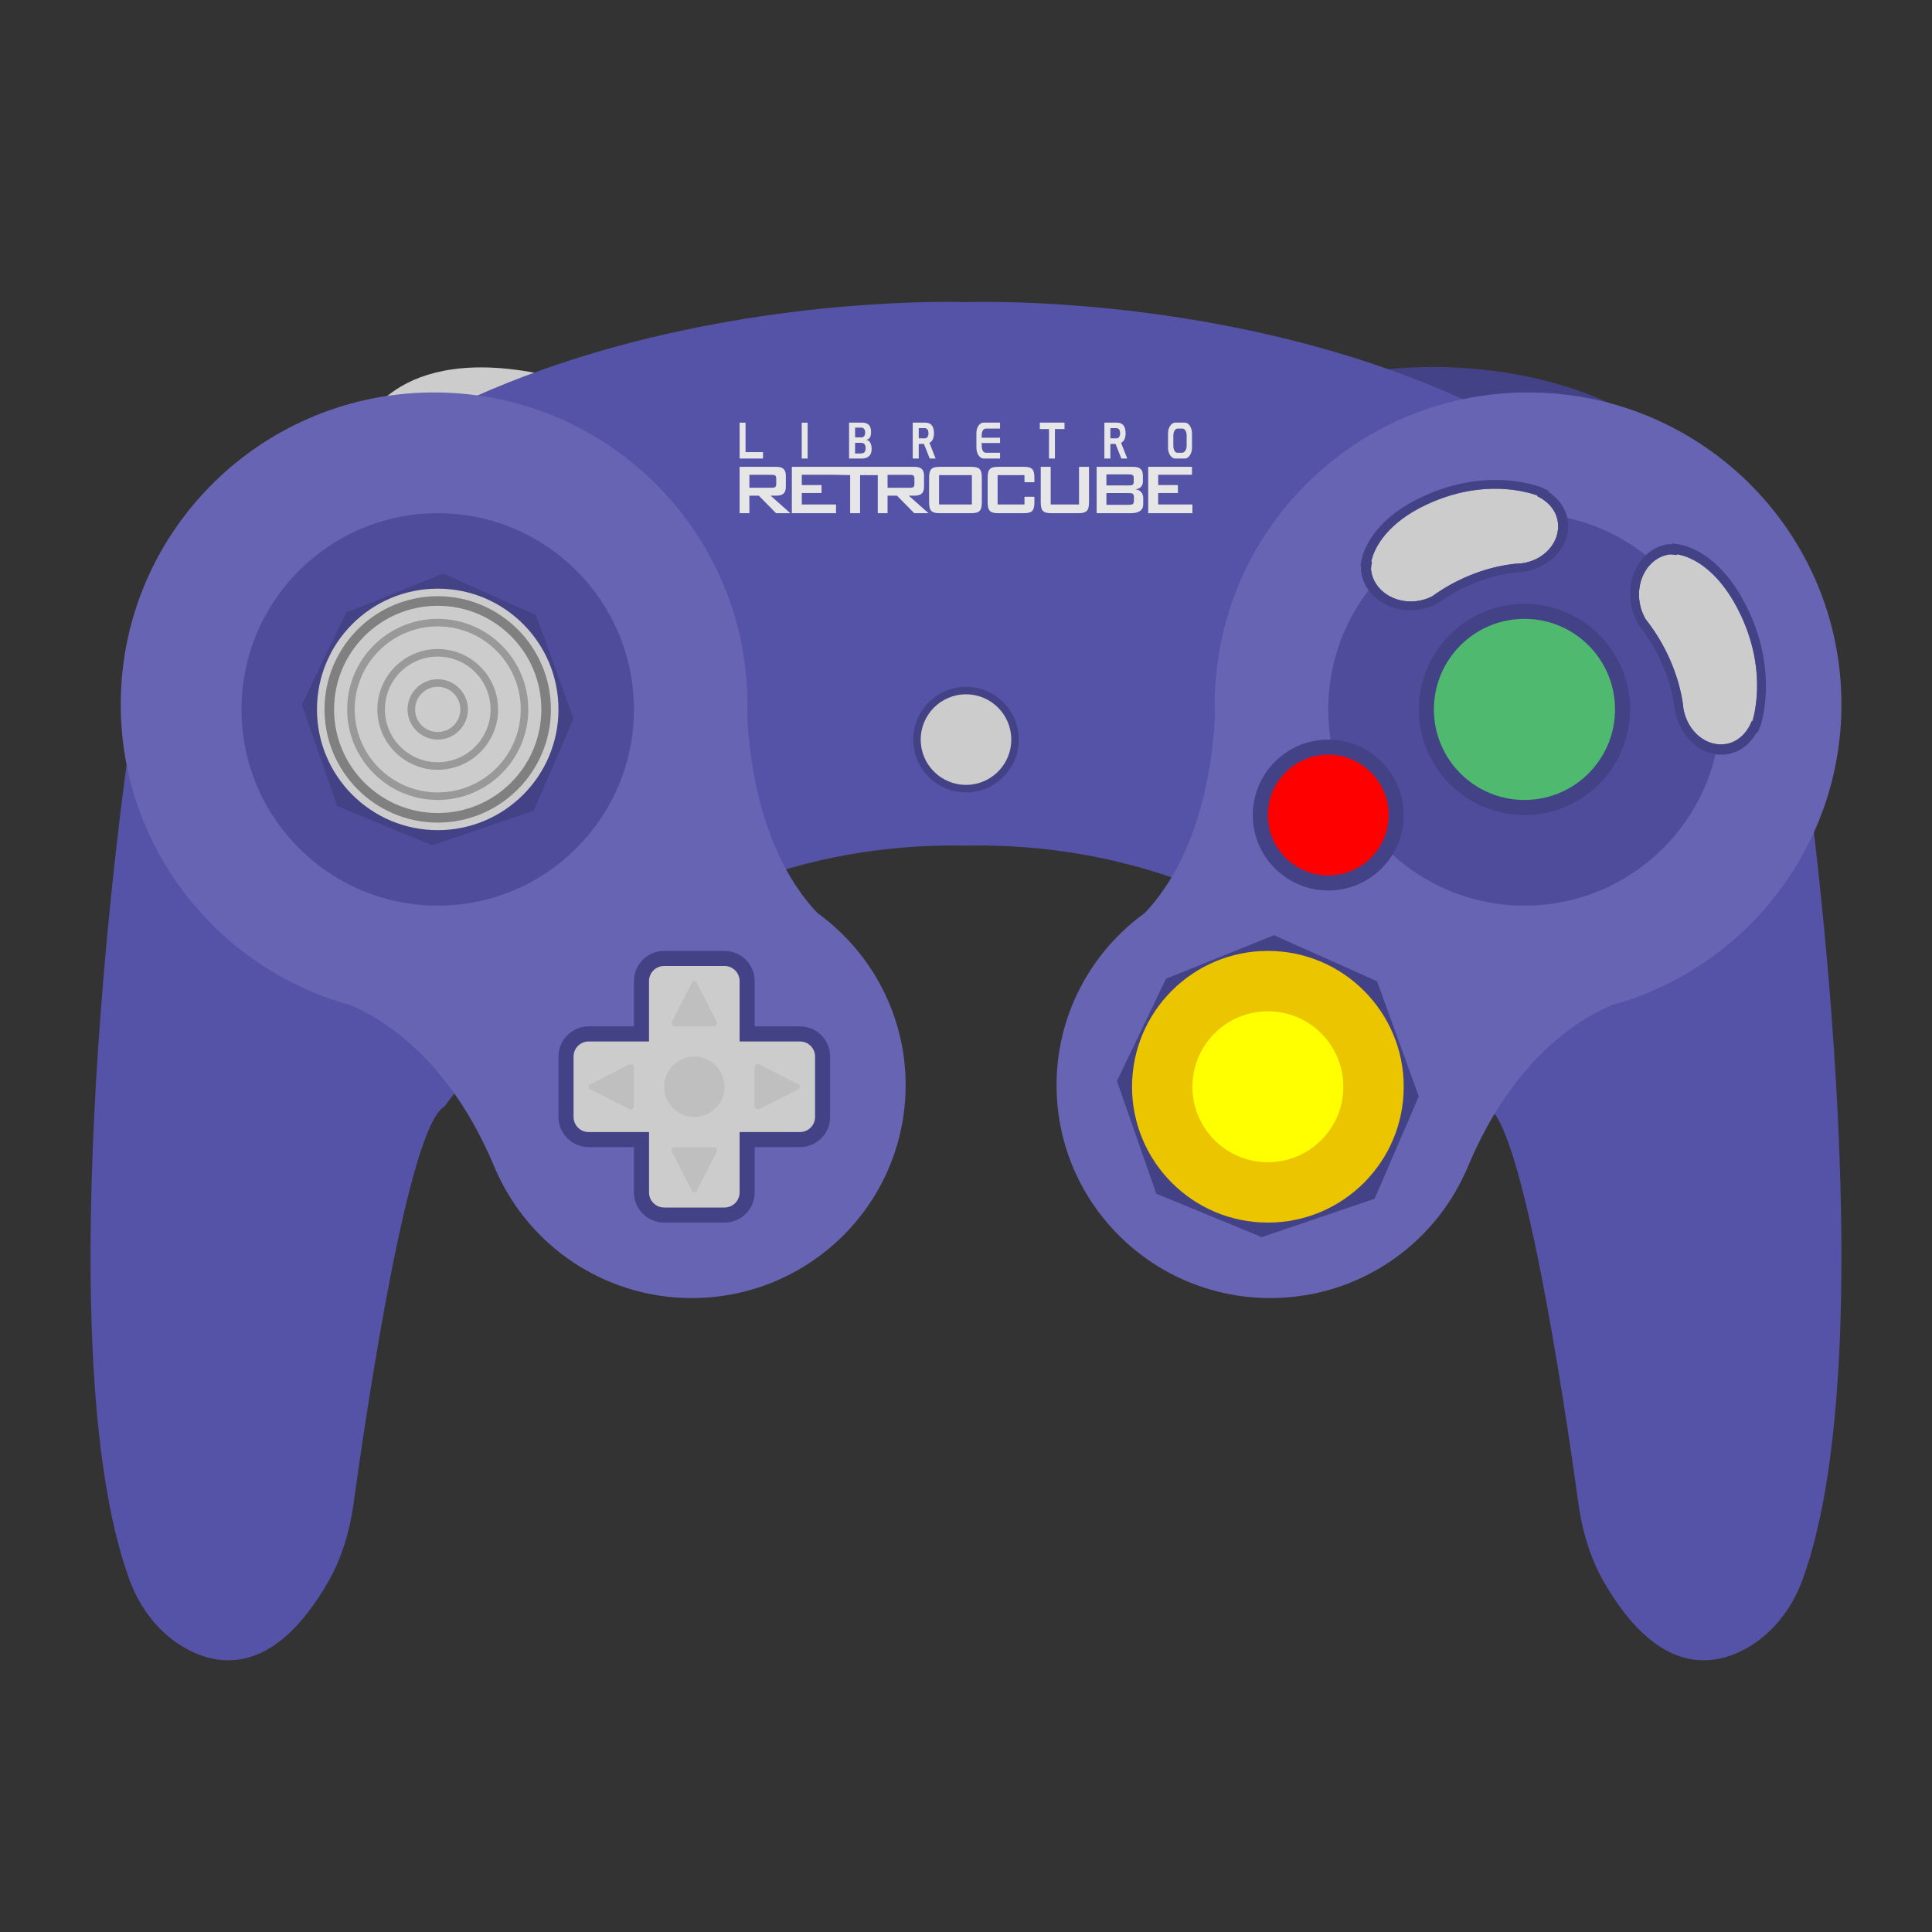 <?xml version="1.0" encoding="UTF-8" standalone="no"?>
<svg
   xmlns:dc="http://purl.org/dc/elements/1.1/"
   xmlns:cc="http://creativecommons.org/ns#"
   xmlns:rdf="http://www.w3.org/1999/02/22-rdf-syntax-ns#"
   xmlns:svg="http://www.w3.org/2000/svg"
   xmlns="http://www.w3.org/2000/svg"
   xmlns:sodipodi="http://sodipodi.sourceforge.net/DTD/sodipodi-0.dtd"
   xmlns:inkscape="http://www.inkscape.org/namespaces/inkscape"
   viewBox="0 0 341.333 341.333"
   height="256"
   width="256"
   xml:space="preserve"
   id="svg2"
   version="1.1"
   sodipodi:docname="Nintendo - GameCube.svg"
   inkscape:version="0.92.2 (5c3e80d, 2017-08-06)"><rect x="0" y="0" width="341.333" height="341.333" fill="#333333" stroke="none"/><sodipodi:namedview
     pagecolor="#ffffff"
     bordercolor="#666666"
     borderopacity="1"
     objecttolerance="10"
     gridtolerance="10"
     guidetolerance="10"
     inkscape:pageopacity="0"
     inkscape:pageshadow="2"
     inkscape:window-width="1920"
     inkscape:window-height="1001"
     id="namedview112"
     showgrid="false"
     inkscape:pagecheckerboard="true"
     inkscape:zoom="2.7656249"
     inkscape:cx="162.10983"
     inkscape:cy="154.17226"
     inkscape:window-x="-9"
     inkscape:window-y="-9"
     inkscape:window-maximized="1"
     inkscape:current-layer="svg2" /><defs
     id="defs6"><clipPath
       id="clipPath18"
       clipPathUnits="userSpaceOnUse"><path
         id="path16"
         d="M 0,256 H 256 V 0 H 0 Z" /></clipPath><clipPath
       id="clipPath26"
       clipPathUnits="userSpaceOnUse"><path
         id="path24"
         d="M 3.999,228 H 252 V 32 H 3.999 Z" /></clipPath></defs><g
     id="g22"
     transform="matrix(1.333,0,0,-1.333,0,341.333)" /><path
     id="path38"
     style="fill:#444286;fill-opacity:1;fill-rule:nonzero;stroke:none;stroke-width:1.333"
     d="m 245.333,65.236 c 0,0 32.249,-4.343 53.335,15.6 l -39.336,-5.557 z"
     inkscape:connector-curvature="0" /><path
     id="path42"
     style="fill:#cccccc;fill-opacity:1;fill-rule:nonzero;stroke:none;stroke-width:1.333"
     d="m 64,75.577 c 0,0 5.473,-15.023 32,-9.412 l -13.164,9.412 z"
     inkscape:connector-curvature="0" /><path
     id="path46"
     style="fill:#5553a8;fill-opacity:1;fill-rule:nonzero;stroke:none;stroke-width:1.333"
     d="m 318.768,133.688 c -28.28,-83.313 -143.065,-80.473 -148.101,-80.309 -5.036,-0.164 -119.82,-3.004 -148.101,80.309 0,0 -14.979,103.62 0.315,145.424 1.905,5.211 5.452,9.773 10.347,12.343 6.324,3.319 15.62,3.797 24.689,-11.876 2.467,-4.263 3.873,-9.059 4.549,-13.944 2.495,-18.043 9.759,-66.657 16.032,-70.104 0,0 33.04,-47.383 92.169,-46.131 59.131,-1.252 92.169,46.131 92.169,46.131 6.273,3.447 13.537,52.061 16.033,70.104 0.675,4.885 2.081,9.681 4.549,13.944 9.068,15.673 18.364,15.195 24.688,11.876 4.895,-2.569 8.441,-7.132 10.347,-12.343 15.295,-41.804 0.315,-145.424 0.315,-145.424"
     inkscape:connector-curvature="0" /><path
     id="path50"
     style="fill:#6765b3;fill-opacity:1;fill-rule:nonzero;stroke:none;stroke-width:1.333"
     d="m 198.103,164.777 -0.011,-0.004 c 0,0 0.017,-0.008 0.037,-0.02 1.296,-1.255 2.683,-2.419 4.152,-3.48 4.548,-4.771 11.307,-15.087 12.387,-34.808 -0.016,-0.48 -0.051,-0.951 -0.053,-1.435 -0.019,-1.735 0.057,-3.451 0.199,-5.147 -0.003,-0.025 -0.001,-0.051 -0.001,-0.077 l 0.005,0.001 c 2.345,-28.016 25.773,-50.169 54.571,-50.471 30.575,-0.319 55.62,24.092 55.941,54.533 0.252,23.845 -14.743,44.307 -35.94,52.215 l 0.005,0.003 -0.012,-0.003 c -1.507,0.563 -3.039,1.051 -4.592,1.481 -6.243,2.648 -17.504,9.795 -25.305,28.215 -0.103,0.24 -0.205,0.473 -0.304,0.716 -0.075,0.177 -0.155,0.353 -0.232,0.544 l -0.011,-0.008 c -5.829,13.007 -18.859,22.141 -34.103,22.299 -20.863,0.217 -37.949,-16.443 -38.168,-37.212 -0.112,-10.707 4.288,-20.412 11.435,-27.343"
     inkscape:connector-curvature="0" /><path
     id="path54"
     style="fill:#444286;fill-opacity:1;fill-rule:nonzero;stroke:none;stroke-width:1.333"
     d="m 225.084,165.233 -19.08,7.673 -8.671,18.083 6.943,19.896 18.637,7.681 19.945,-6.777 7.808,-18.08 -7.372,-20.347 z"
     inkscape:connector-curvature="0" /><path
     id="path58"
     style="fill:#6765b3;fill-opacity:1;fill-rule:nonzero;stroke:none;stroke-width:1.333"
     d="m 148.564,164.777 0.011,-0.004 c 0,0 -0.017,-0.008 -0.037,-0.02 -1.296,-1.255 -2.683,-2.419 -4.152,-3.48 -4.548,-4.771 -11.307,-15.087 -12.387,-34.808 0.016,-0.48 0.051,-0.951 0.053,-1.435 0.019,-1.735 -0.057,-3.451 -0.199,-5.147 0.003,-0.025 0.001,-0.051 0.001,-0.077 l -0.005,0.001 C 129.504,91.791 106.076,69.638 77.278,69.337 46.704,69.018 21.658,93.429 21.337,123.87 c -0.252,23.845 14.743,44.307 35.94,52.215 l -0.005,0.003 0.012,-0.003 c 1.507,0.563 3.039,1.051 4.592,1.481 6.243,2.648 17.504,9.795 25.305,28.215 0.103,0.24 0.205,0.473 0.304,0.716 0.075,0.177 0.155,0.353 0.232,0.544 l 0.011,-0.008 c 5.829,13.007 18.859,22.141 34.103,22.299 20.863,0.217 37.949,-16.443 38.168,-37.212 0.112,-10.707 -4.288,-20.412 -11.435,-27.343"
     inkscape:connector-curvature="0" /><path
     id="path62"
     style="fill:#4f4d9b;fill-opacity:1;fill-rule:nonzero;stroke:none;stroke-width:1.333"
     d="m 304,125.332 c -0.001,19.145 -15.523,34.668 -34.668,34.668 -19.144,0.001 -34.667,-15.52 -34.665,-34.665 0,-19.147 15.521,-34.668 34.667,-34.668 19.141,0.001 34.665,15.523 34.667,34.665"
     inkscape:connector-curvature="0" /><path
     id="path66"
     style="fill:#444286;fill-opacity:1;fill-rule:nonzero;stroke:none;stroke-width:1.333"
     d="m 269.333,106.667 c -10.293,0 -18.667,8.373 -18.667,18.667 C 250.667,135.627 259.04,144 269.333,144 279.627,144 288,135.627 288,125.333 288,115.04 279.627,106.667 269.333,106.667"
     inkscape:connector-curvature="0" /><path
     id="path70"
     style="fill:#4eb96f;fill-opacity:1;fill-rule:nonzero;stroke:none;stroke-width:1.333"
     d="m 285.333,125.333 c 0,8.836 -7.164,16 -16,16 -8.836,0 -16,-7.164 -16,-16 0,-8.836 7.164,-16 16,-16 8.836,0 16,7.164 16,16"
     inkscape:connector-curvature="0" /><path
     id="path74"
     style="fill:#444286;fill-opacity:1;fill-rule:nonzero;stroke:none;stroke-width:1.333"
     d="m 234.667,130.667 c -7.352,0 -13.333,5.981 -13.333,13.333 0,7.352 5.981,13.333 13.333,13.333 7.352,0 13.333,-5.981 13.333,-13.333 0,-7.352 -5.981,-13.333 -13.333,-13.333"
     inkscape:connector-curvature="0" /><path
     id="path78"
     style="fill:#ff0000;fill-opacity:1;fill-rule:nonzero;stroke:none;stroke-width:1.333"
     d="m 245.333,144 c 0,5.891 -4.776,10.667 -10.667,10.667 C 228.776,154.667 224,149.891 224,144 c 0,-5.891 4.776,-10.667 10.667,-10.667 5.891,0 10.667,4.776 10.667,10.667"
     inkscape:connector-curvature="0" /><path
     id="path82"
     style="fill:#cccccc;fill-opacity:1;fill-rule:nonzero;stroke:none;stroke-width:1.333"
     d="m 271.579,87.655 0.025,-0.109 c 0,0 -0.421,-0.161 -1.084,-0.353 -0.267,-0.081 -0.521,-0.151 -0.8,-0.203 -2.893,-0.704 -8.911,-1.487 -16.271,1.533 -7.645,3.139 -10.084,7.461 -10.843,9.508 -0.047,0.12 -0.084,0.235 -0.121,0.357 -0.153,0.485 -0.216,0.817 -0.216,0.817 l 0.121,0.068 c -0.071,0.488 -0.217,0.96 -0.156,1.467 0.425,3.503 4.015,5.949 8.017,5.464 1.012,-0.123 1.951,-0.425 2.785,-0.859 l 0.005,10e-4 c 7.988,-5.777 15.717,-5.807 15.717,-5.807 4.003,-0.485 6.904,-3.719 6.48,-7.223 -0.255,-2.104 -1.719,-3.727 -3.661,-4.663"
     inkscape:connector-curvature="0" /><path
     id="path86"
     style="fill:#444286;fill-opacity:1;fill-rule:nonzero;stroke:none;stroke-width:1.333"
     d="m 260.77,85 c -2.695,0.327 -5.395,1.04 -8.025,2.12 -8.144,3.343 -10.899,7.996 -11.816,10.473 l -0.148,0.435 c -0.18,0.572 -0.253,0.968 -0.253,0.968 l -0.181,0.983 0.137,0.08 c -0.032,0.272 -0.044,0.572 -0.005,0.893 0.527,4.345 4.996,7.392 9.961,6.789 1.219,-0.148 2.384,-0.507 3.463,-1.067 5.627,-4.04 10.835,-5.156 13.459,-5.473 0.813,-0.099 1.301,-0.109 1.357,-0.109 0.009,-0.001 0.02,-0.003 0.029,-0.004 5.18,-0.628 8.776,-4.645 8.251,-8.984 -0.253,-2.089 -1.489,-3.937 -3.445,-5.207 l 0.043,-0.184 -1.244,-0.596 c 0,0 -0.477,-0.183 -1.227,-0.401 -0.315,-0.095 -0.632,-0.18 -0.979,-0.245 -1.957,-0.479 -5.268,-0.968 -9.376,-0.471 m 0.187,1.537 c 3.867,-0.468 6.939,0.008 8.765,0.451 0.277,0.053 0.532,0.123 0.799,0.203 0.663,0.193 1.084,0.355 1.084,0.355 l -0.025,0.109 c 1.943,0.935 3.407,2.559 3.661,4.663 0.424,3.504 -2.476,6.737 -6.48,7.221 0,0 -0.58,0.003 -1.587,0.125 -2.667,0.323 -8.331,1.488 -14.131,5.683 l -0.005,-0.003 c -0.835,0.435 -1.773,0.737 -2.785,0.86 -4.003,0.485 -7.592,-1.961 -8.017,-5.465 -0.061,-0.505 0.085,-0.979 0.156,-1.465 l -0.121,-0.069 c 0,0 0.063,-0.331 0.216,-0.816 0.037,-0.123 0.075,-0.237 0.121,-0.357 0.759,-2.048 3.197,-6.371 10.843,-9.508 2.715,-1.115 5.247,-1.711 7.507,-1.985"
     inkscape:connector-curvature="0" /><path
     id="path90"
     style="fill:#cccccc;fill-opacity:1;fill-rule:nonzero;stroke:none;stroke-width:1.333"
     d="m 309.492,127.402 0.111,0.02 c 0,0 0.139,-0.443 0.296,-1.135 0.065,-0.277 0.121,-0.544 0.159,-0.832 0.547,-3.015 1,-9.244 -2.437,-16.636 -3.573,-7.68 -8.047,-9.943 -10.144,-10.605 -0.123,-0.041 -0.24,-0.072 -0.365,-0.104 -0.496,-0.131 -0.832,-0.176 -0.832,-0.176 l -0.063,0.128 c -0.492,-0.044 -0.975,-0.168 -1.48,-0.077 -3.492,0.635 -5.751,4.463 -5.043,8.549 0.18,1.033 0.535,1.98 1.017,2.813 l -0.003,0.005 c 6.241,7.883 6.699,15.825 6.699,15.825 0.708,4.087 4.113,6.885 7.607,6.251 2.099,-0.381 3.647,-1.977 4.479,-4.027"
     inkscape:connector-curvature="0" /><path
     id="path94"
     style="fill:#444286;fill-opacity:1;fill-rule:nonzero;stroke:none;stroke-width:1.333"
     d="m 311.559,116.143 c -0.476,-2.751 -1.341,-5.485 -2.571,-8.128 -3.805,-8.18 -8.629,-10.748 -11.167,-11.552 l -0.444,-0.125 c -0.584,-0.153 -0.987,-0.207 -0.987,-0.207 l -0.996,-0.132 -0.072,0.147 c -0.276,-0.017 -0.577,-0.013 -0.897,0.045 -4.333,0.787 -7.144,5.552 -6.265,10.621 0.216,1.244 0.64,2.421 1.263,3.499 4.365,5.553 5.773,10.843 6.237,13.521 0.144,0.831 0.181,1.332 0.185,1.389 10e-4,0.009 0.003,0.02 0.004,0.029 0.917,5.288 5.149,8.757 9.475,7.971 2.083,-0.379 3.869,-1.752 5.037,-3.835 l 0.185,0.035 0.531,-1.313 c 0,0 0.157,-0.5 0.335,-1.283 0.077,-0.329 0.145,-0.66 0.192,-1.02 0.372,-2.039 0.681,-5.469 -0.045,-9.663 m -1.533,0.279 c 0.684,3.947 0.376,7.131 0.032,9.033 -0.037,0.289 -0.093,0.555 -0.16,0.833 -0.157,0.691 -0.295,1.135 -0.295,1.135 l -0.112,-0.021 c -0.831,2.051 -2.38,3.645 -4.479,4.027 -3.493,0.635 -6.899,-2.164 -7.607,-6.251 0,0 -0.035,-0.596 -0.212,-1.624 -0.472,-2.723 -1.955,-8.477 -6.485,-14.201 l 10e-4,-0.004 c -0.481,-0.835 -0.837,-1.781 -1.016,-2.815 -0.708,-4.087 1.549,-7.915 5.043,-8.548 0.504,-0.092 0.987,0.032 1.48,0.077 l 0.063,-0.129 c 0,0 0.336,0.047 0.831,0.176 0.125,0.032 0.243,0.064 0.365,0.104 2.097,0.664 6.572,2.927 10.144,10.605 1.268,2.728 2.007,5.295 2.407,7.603"
     inkscape:connector-curvature="0" /><path
     id="path98"
     style="fill:#eac500;fill-opacity:1;fill-rule:nonzero;stroke:none;stroke-width:1.333"
     d="m 248,191.997 c 0,13.253 -10.741,24.004 -24.001,24.003 -13.255,-0.001 -23.996,-10.748 -23.999,-24.007 0.003,-13.244 10.745,-23.989 23.996,-23.993 13.263,0.004 24.005,10.749 24.004,23.997"
     inkscape:connector-curvature="0" /><path
     id="path102"
     style="fill:#ffff00;fill-opacity:1;fill-rule:nonzero;stroke:none;stroke-width:1.333"
     d="m 237.333,191.999 c 0.005,7.363 -5.973,13.337 -13.335,13.335 -7.364,0.003 -13.331,-5.973 -13.332,-13.333 0,-7.364 5.968,-13.332 13.335,-13.333 7.36,0.001 13.337,5.972 13.332,13.332"
     inkscape:connector-curvature="0" /><path
     id="path106"
     style="fill:#4f4d9b;fill-opacity:1;fill-rule:nonzero;stroke:none;stroke-width:1.333"
     d="m 112,125.332 c -0.001,19.145 -15.523,34.668 -34.668,34.668 -19.144,0.001 -34.667,-15.52 -34.665,-34.665 0,-19.147 15.521,-34.668 34.667,-34.668 C 96.475,90.668 111.999,106.189 112,125.332"
     inkscape:connector-curvature="0" /><path
     id="path110"
     style="fill:#444286;fill-opacity:1;fill-rule:nonzero;stroke:none;stroke-width:1.333"
     d="m 78.307,101.333 -17.171,6.912 -7.804,16.277 6.244,17.896 16.779,6.915 17.952,-6.1 7.025,-16.273 -6.632,-18.308 z"
     inkscape:connector-curvature="0" /><path
     id="path114"
     style="fill:#cccccc;fill-opacity:1;fill-rule:nonzero;stroke:none;stroke-width:1.333"
     d="m 98.667,125.334 c 0,11.781 -9.552,21.332 -21.333,21.332 -11.78,0.001 -21.333,-9.552 -21.333,-21.333 0,-11.78 9.552,-21.333 21.333,-21.333 11.783,0.001 21.335,9.553 21.333,21.335"
     inkscape:connector-curvature="0" /><path
     id="path118"
     style="fill:#999999;fill-opacity:1;fill-rule:nonzero;stroke:none;stroke-width:1.333"
     d="m 73.333,125.333 c 0.001,-2.205 1.796,-4 3.999,-4 2.208,0 4.001,1.795 4.001,4 0.001,2.205 -1.795,4 -4,4 -2.204,0.001 -4,-1.796 -4,-4 m -1.333,0 c 0,2.941 2.393,5.333 5.332,5.333 2.944,0 5.336,-2.392 5.335,-5.333 0.001,-2.941 -2.392,-5.333 -5.333,-5.333 -2.94,-0.001 -5.332,2.391 -5.333,5.333"
     inkscape:connector-curvature="0" /><path
     id="path122"
     style="fill:#999999;fill-opacity:1;fill-rule:nonzero;stroke:none;stroke-width:1.333"
     d="m 68.002,125.333 c 0,-5.147 4.185,-9.333 9.331,-9.333 5.149,10e-4 9.337,4.188 9.336,9.333 0,5.149 -4.188,9.335 -9.335,9.333 -5.145,-0.001 -9.333,-4.185 -9.332,-9.333 m -1.335,-0.001 c 0,5.881 4.785,10.668 10.665,10.668 5.884,0.001 10.668,-4.783 10.668,-10.665 0,-5.879 -4.784,-10.667 -10.669,-10.668 -5.879,0.001 -10.664,4.788 -10.664,10.665"
     inkscape:connector-curvature="0" /><path
     id="path126"
     style="fill:#999999;fill-opacity:1;fill-rule:nonzero;stroke:none;stroke-width:1.333"
     d="m 62.666,125.334 c -0.001,-8.089 6.577,-14.667 14.667,-14.667 8.087,-0.003 14.668,6.577 14.667,14.665 0.001,8.088 -6.58,14.667 -14.668,14.668 -8.087,0 -14.667,-6.58 -14.665,-14.667 m -1.332,-0.003 c 0,8.824 7.177,16.001 15.997,16.001 8.823,0.001 16.003,-7.176 16.003,-16 0.001,-8.823 -7.179,-15.997 -16.003,-16 -8.82,0 -15.997,7.177 -15.997,15.999"
     inkscape:connector-curvature="0" /><path
     id="path130"
     style="fill:#444286;fill-opacity:1;fill-rule:nonzero;stroke:none;stroke-width:1.333"
     d="m 170.667,121.333 c -5.147,0 -9.333,4.187 -9.333,9.333 0,5.147 4.187,9.333 9.333,9.333 5.147,0 9.333,-4.187 9.333,-9.333 0,-5.147 -4.187,-9.333 -9.333,-9.333"
     inkscape:connector-curvature="0" /><path
     id="path134"
     style="fill:#cccccc;fill-opacity:1;fill-rule:nonzero;stroke:none;stroke-width:1.333"
     d="m 178.667,130.667 c 0,4.419 -3.581,8 -8,8 -4.419,0 -8,-3.581 -8,-8 0,-4.419 3.581,-8 8,-8 4.419,0 8,3.581 8,8"
     inkscape:connector-curvature="0" /><path
     id="path138"
     style="fill:#444286;fill-opacity:1;fill-rule:nonzero;stroke:none;stroke-width:1.333"
     d="M 128,168 H 117.333 C 114.392,168 112,170.392 112,173.333 v 8 h -8 c -2.941,0 -5.333,2.392 -5.333,5.333 v 10.667 c 0,2.941 2.392,5.333 5.333,5.333 h 8 v 8 C 112,213.608 114.392,216 117.333,216 H 128 c 2.941,0 5.333,-2.392 5.333,-5.333 v -8 h 8 c 2.941,0 5.333,-2.392 5.333,-5.333 v -10.667 c 0,-2.941 -2.392,-5.333 -5.333,-5.333 h -8 v -8 C 133.333,170.392 130.941,168 128,168"
     inkscape:connector-curvature="0" /><path
     id="path142"
     style="fill:#cccccc;fill-opacity:1;fill-rule:nonzero;stroke:none;stroke-width:1.333"
     d="m 141.333,184 h -10.667 v -10.667 c 0,-1.473 -1.193,-2.667 -2.667,-2.667 h -10.667 c -1.473,0 -2.667,1.193 -2.667,2.667 V 184 H 104 c -1.473,0 -2.667,1.193 -2.667,2.667 v 10.667 c 0,1.473 1.193,2.667 2.667,2.667 h 10.667 v 10.667 c 0,1.473 1.193,2.667 2.667,2.667 H 128 c 1.473,0 2.667,-1.193 2.667,-2.667 V 200 h 10.667 C 142.807,200 144,198.807 144,197.333 V 186.667 C 144,185.193 142.807,184 141.333,184"
     inkscape:connector-curvature="0" /><path
     id="path146"
     style="fill:#bfbfbf;fill-opacity:1;fill-rule:nonzero;stroke:none;stroke-width:1.333"
     d="m 128,192 c 0,2.945 -2.388,5.333 -5.333,5.333 -2.945,0 -5.333,-2.388 -5.333,-5.333 0,-2.945 2.388,-5.333 5.333,-5.333 2.945,0 5.333,2.388 5.333,5.333"
     inkscape:connector-curvature="0" /><path
     id="path150"
     style="fill:#bfbfbf;fill-opacity:1;fill-rule:nonzero;stroke:none;stroke-width:1.333"
     d="m 104.286,191.563 6.857,-3.495 c 0.381,-0.195 0.857,0.048 0.857,0.437 v 6.989 c 0,0.388 -0.476,0.631 -0.857,0.436 l -6.857,-3.495 c -0.381,-0.193 -0.381,-0.679 0,-0.873"
     inkscape:connector-curvature="0" /><path
     id="path154"
     style="fill:#bfbfbf;fill-opacity:1;fill-rule:nonzero;stroke:none;stroke-width:1.333"
     d="m 141.048,192.437 -6.857,3.495 c -0.381,0.195 -0.857,-0.048 -0.857,-0.437 v -6.989 c 0,-0.388 0.476,-0.631 0.857,-0.436 l 6.857,3.495 c 0.381,0.193 0.381,0.679 0,0.873"
     inkscape:connector-curvature="0" /><path
     id="path158"
     style="fill:#bfbfbf;fill-opacity:1;fill-rule:nonzero;stroke:none;stroke-width:1.333"
     d="m 123.103,173.619 3.495,6.857 c 0.195,0.381 -0.048,0.857 -0.437,0.857 h -6.989 c -0.388,0 -0.631,-0.476 -0.436,-0.857 l 3.495,-6.857 c 0.193,-0.381 0.679,-0.381 0.873,0"
     inkscape:connector-curvature="0" /><path
     id="path162"
     style="fill:#bfbfbf;fill-opacity:1;fill-rule:nonzero;stroke:none;stroke-width:1.333"
     d="m 122.23,210.381 -3.495,-6.857 c -0.195,-0.381 0.048,-0.857 0.437,-0.857 h 6.989 c 0.388,0 0.631,0.476 0.436,0.857 l -3.495,6.857 c -0.193,0.381 -0.679,0.381 -0.873,0"
     inkscape:connector-curvature="0" /><path
     id="path166"
     style="fill:#808080;fill-opacity:1;fill-rule:nonzero;stroke:none;stroke-width:1.333"
     d="m 77.333,105.333 c -11.028,0 -20,8.972 -20,20 0,11.028 8.972,20 20,20 11.028,0 20,-8.972 20,-20 0,-11.028 -8.972,-20 -20,-20 m 0,1.691 c 10.112,0 18.309,8.197 18.309,18.309 0,10.112 -8.197,18.309 -18.309,18.309 -10.112,0 -18.309,-8.197 -18.309,-18.309 0,-10.112 8.197,-18.309 18.309,-18.309"
     inkscape:connector-curvature="0" /><path
     id="path170"
     style="fill:#e6e6e6;fill-opacity:1;fill-rule:nonzero;stroke:none;stroke-width:1.333"
     d="m 132.395,83.89 v 2.285 h 3.953 c 0.543,0 0.792,-0.111 0.792,-0.651 v -0.984 c 0,-0.54 -0.249,-0.651 -0.792,-0.651 z m -1.728,-1.412 h 6.473 c 1.156,0 1.699,0.444 1.699,1.587 v 1.92 c 0,1.143 -0.543,1.587 -1.699,1.587 h -0.996 l 3.485,3.095 h -2.519 l -3.047,-3.095 h -1.669 v 3.095 h -1.728 z"
     inkscape:connector-curvature="0" /><path
     id="path174"
     style="fill:#e6e6e6;fill-opacity:1;fill-rule:nonzero;stroke:none;stroke-width:1.333"
     d="m 156.807,86.176 v -2.285 h 3.955 c 0.541,0 0.791,0.111 0.791,0.651 v 0.984 c 0,0.54 -0.249,0.651 -0.791,0.651 z m 3.749,1.396 h 0.996 c 1.156,0 1.699,-0.444 1.699,-1.587 v -1.92 c 0,-1.143 -0.543,-1.587 -1.699,-1.587 h -21.653 v 8.188 h 7.805 v -1.539 h -6.048 v -2.032 h 3.485 v -1.396 h -3.485 v -1.825 h 5.071 l 3.472,0.063 v 6.729 h 1.756 v -6.729 h 3.124 v 6.729 h 1.728 V 87.572 h 1.669 l 3.047,3.095 h 2.519 z"
     inkscape:connector-curvature="0" /><path
     inkscape:connector-curvature="0"
     d="m 171.705,83.937 h -5.799 v 5.189 h 5.799 z m -5.683,-1.459 h 5.565 c 1.421,0 1.875,0.396 1.875,1.935 v 4.317 c 0,1.539 -0.453,1.936 -1.875,1.936 h -5.565 c -1.42,0 -1.875,-0.397 -1.875,-1.936 v -4.317 c 0,-1.539 0.455,-1.935 1.875,-1.935"
     style="fill:#e6e6e6;fill-opacity:1;fill-rule:nonzero;stroke:none;stroke-width:1.333"
     id="path176" /><path
     id="path180"
     style="fill:#e6e6e6;fill-opacity:1;fill-rule:nonzero;stroke:none;stroke-width:1.333"
     d="m 176.251,83.938 v 5.189 h 4.745 v -1.365 l 1.756,0.001 v 0.968 c 0,1.539 -0.453,1.936 -1.873,1.936 h -4.511 c -1.421,0 -1.875,-0.397 -1.875,-1.936 V 84.414 c 0,-1.539 0.453,-1.936 1.875,-1.936 h 4.511 c 1.42,0 1.873,0.397 1.873,1.936 v 0.779 l -1.756,-0.001 v -1.253 z"
     inkscape:connector-curvature="0" /><path
     id="path184"
     style="fill:#e6e6e6;fill-opacity:1;fill-rule:nonzero;stroke:none;stroke-width:1.333"
     d="m 185.629,89.127 h 5.008 v -6.649 h 1.759 v 6.252 c 0,1.54 -0.455,1.937 -1.875,1.937 h -4.775 c -1.421,0 -1.875,-0.397 -1.875,-1.937 v -6.252 h 1.757 z"
     inkscape:connector-curvature="0" /><path
     id="path188"
     style="fill:#e6e6e6;fill-opacity:1;fill-rule:nonzero;stroke:none;stroke-width:1.333"
     d="m 195.475,87.112 v 2.079 h 4.012 c 0.601,0 0.849,-0.127 0.849,-0.729 v -0.619 c 0,-0.604 -0.248,-0.731 -0.849,-0.731 z m 0,-3.301 v 1.952 h 4.012 c 0.543,0 0.807,-0.111 0.807,-0.587 v -0.777 c 0,-0.476 -0.264,-0.588 -0.807,-0.588 z m -1.728,-1.332 h 6.473 c 1.156,0 1.699,0.444 1.699,1.587 v 0.999 c 0,0.795 -0.469,1.271 -1.304,1.381 0.879,0.127 1.361,0.699 1.361,1.571 v 1.048 c 0,1.095 -0.745,1.603 -2.225,1.603 h -6.004 z"
     inkscape:connector-curvature="0" /><path
     id="path192"
     style="fill:#e6e6e6;fill-opacity:1;fill-rule:nonzero;stroke:none;stroke-width:1.333"
     d="m 202.861,82.478 h 7.732 v 1.396 h -5.975 v 1.825 h 3.485 v 1.396 h -3.485 v 2.032 h 6.048 v 1.539 h -7.805 z"
     inkscape:connector-curvature="0" /><path
     id="path196"
     style="fill:#e6e6e6;fill-opacity:1;fill-rule:nonzero;stroke:none;stroke-width:1.333"
     d="M 134.803,81.01 H 130.674 V 74.675 h 1.045 v 5.203 h 3.084 z"
     inkscape:connector-curvature="0" /><path
     inkscape:connector-curvature="0"
     d="m 141.643,74.675 h 1.045 v 6.335 h -1.045 z"
     style="fill:#e6e6e6;fill-opacity:1;fill-rule:nonzero;stroke:none;stroke-width:1.333"
     id="path198" /><path
     id="path202"
     style="fill:#e6e6e6;fill-opacity:1;fill-rule:nonzero;stroke:none;stroke-width:1.333"
     d="m 151.071,78.238 v 1.877 h 1.001 c 0.305,0 0.525,-0.076 0.66,-0.227 0.135,-0.149 0.201,-0.399 0.201,-0.748 0,-0.601 -0.275,-0.903 -0.824,-0.903 z m 0,-2.692 v 1.719 h 1.137 c 0.211,0 0.371,-0.077 0.481,-0.231 0.109,-0.155 0.164,-0.348 0.164,-0.581 0,-0.297 -0.065,-0.523 -0.197,-0.676 -0.132,-0.153 -0.304,-0.231 -0.515,-0.231 z m 1.264,5.464 h -2.324 v -6.344 h 2.332 c 0.433,0 0.781,0.104 1.044,0.309 0.337,0.26 0.505,0.704 0.505,1.332 0,0.423 -0.059,0.737 -0.176,0.944 -0.127,0.237 -0.351,0.391 -0.672,0.46 0.189,0.032 0.341,0.092 0.453,0.183 0.083,0.069 0.172,0.185 0.269,0.348 0.152,0.255 0.227,0.616 0.227,1.087 0,0.692 -0.236,1.173 -0.708,1.444 -0.283,0.157 -0.6,0.237 -0.951,0.237"
     inkscape:connector-curvature="0" /><path
     id="path206"
     style="fill:#e6e6e6;fill-opacity:1;fill-rule:nonzero;stroke:none;stroke-width:1.333"
     d="m 162.317,75.641 v 1.805 h 1.099 c 0.189,0 0.343,-0.093 0.459,-0.279 0.107,-0.164 0.16,-0.355 0.16,-0.572 0,-0.636 -0.228,-0.955 -0.684,-0.955 z m 1.94,5.369 -1.028,-2.589 h -0.912 v 2.589 h -1.06 v -6.344 h 2.2 c 1.033,0 1.549,0.629 1.549,1.888 0,0.491 -0.093,0.891 -0.277,1.196 -0.123,0.201 -0.296,0.365 -0.519,0.492 l 1.088,2.768 z"
     inkscape:connector-curvature="0" /><path
     id="path210"
     style="fill:#e6e6e6;fill-opacity:1;fill-rule:nonzero;stroke:none;stroke-width:1.333"
     d="m 173.44,78.27 v 0.46 c 0,0.38 0.067,0.684 0.201,0.913 0.133,0.231 0.308,0.345 0.523,0.345 h 2.521 v 1.021 h -2.909 c -0.351,0 -0.651,-0.188 -0.899,-0.567 -0.248,-0.377 -0.373,-0.833 -0.373,-1.368 V 76.53 c 0,-0.528 0.124,-0.971 0.369,-1.328 0.247,-0.356 0.547,-0.535 0.903,-0.535 h 2.909 l -0.008,1.053 h -2.471 c -0.224,0 -0.404,0.097 -0.54,0.295 -0.151,0.217 -0.227,0.512 -0.227,0.883 v 0.437 h 3.245 v 0.935 z"
     inkscape:connector-curvature="0" /><path
     id="path214"
     style="fill:#e6e6e6;fill-opacity:1;fill-rule:nonzero;stroke:none;stroke-width:1.333"
     d="m 186.375,81.01 h -1.045 V 75.799 h -1.623 v -1.133 h 4.364 v 1.133 h -1.696 z"
     inkscape:connector-curvature="0" /><path
     id="path218"
     style="fill:#e6e6e6;fill-opacity:1;fill-rule:nonzero;stroke:none;stroke-width:1.333"
     d="m 196.175,75.641 v 1.805 h 1.099 c 0.189,0 0.343,-0.093 0.459,-0.279 0.107,-0.164 0.16,-0.355 0.16,-0.572 0,-0.636 -0.228,-0.955 -0.684,-0.955 z m 1.94,5.369 -1.028,-2.589 h -0.912 v 2.589 h -1.06 v -6.344 h 2.2 c 1.033,0 1.549,0.629 1.549,1.888 0,0.491 -0.093,0.891 -0.277,1.196 -0.123,0.201 -0.296,0.365 -0.519,0.492 l 1.088,2.768 z"
     inkscape:connector-curvature="0" /><path
     id="path222"
     style="fill:#e6e6e6;fill-opacity:1;fill-rule:nonzero;stroke:none;stroke-width:1.333"
     d="m 209.651,76.974 c 0,-0.381 -0.073,-0.685 -0.22,-0.912 -0.145,-0.228 -0.328,-0.341 -0.547,-0.341 h -0.812 c -0.219,0 -0.403,0.113 -0.552,0.341 -0.148,0.227 -0.223,0.531 -0.223,0.912 v 1.745 c 0,0.381 0.067,0.688 0.201,0.92 0.133,0.233 0.308,0.349 0.523,0.349 h 0.819 c 0.219,0 0.408,-0.117 0.569,-0.353 0.161,-0.235 0.241,-0.54 0.241,-0.916 z m 0.943,2.093 c 0,0.535 -0.125,0.992 -0.376,1.372 -0.252,0.381 -0.552,0.571 -0.903,0.571 h -1.673 c -0.356,0 -0.659,-0.189 -0.907,-0.571 -0.248,-0.38 -0.373,-0.837 -0.373,-1.372 V 76.61 c 0,-0.54 0.125,-0.999 0.373,-1.376 0.248,-0.377 0.551,-0.567 0.907,-0.567 h 1.673 c 0.351,0 0.651,0.189 0.903,0.567 0.251,0.377 0.376,0.836 0.376,1.376 z"
     inkscape:connector-curvature="0" /></svg>